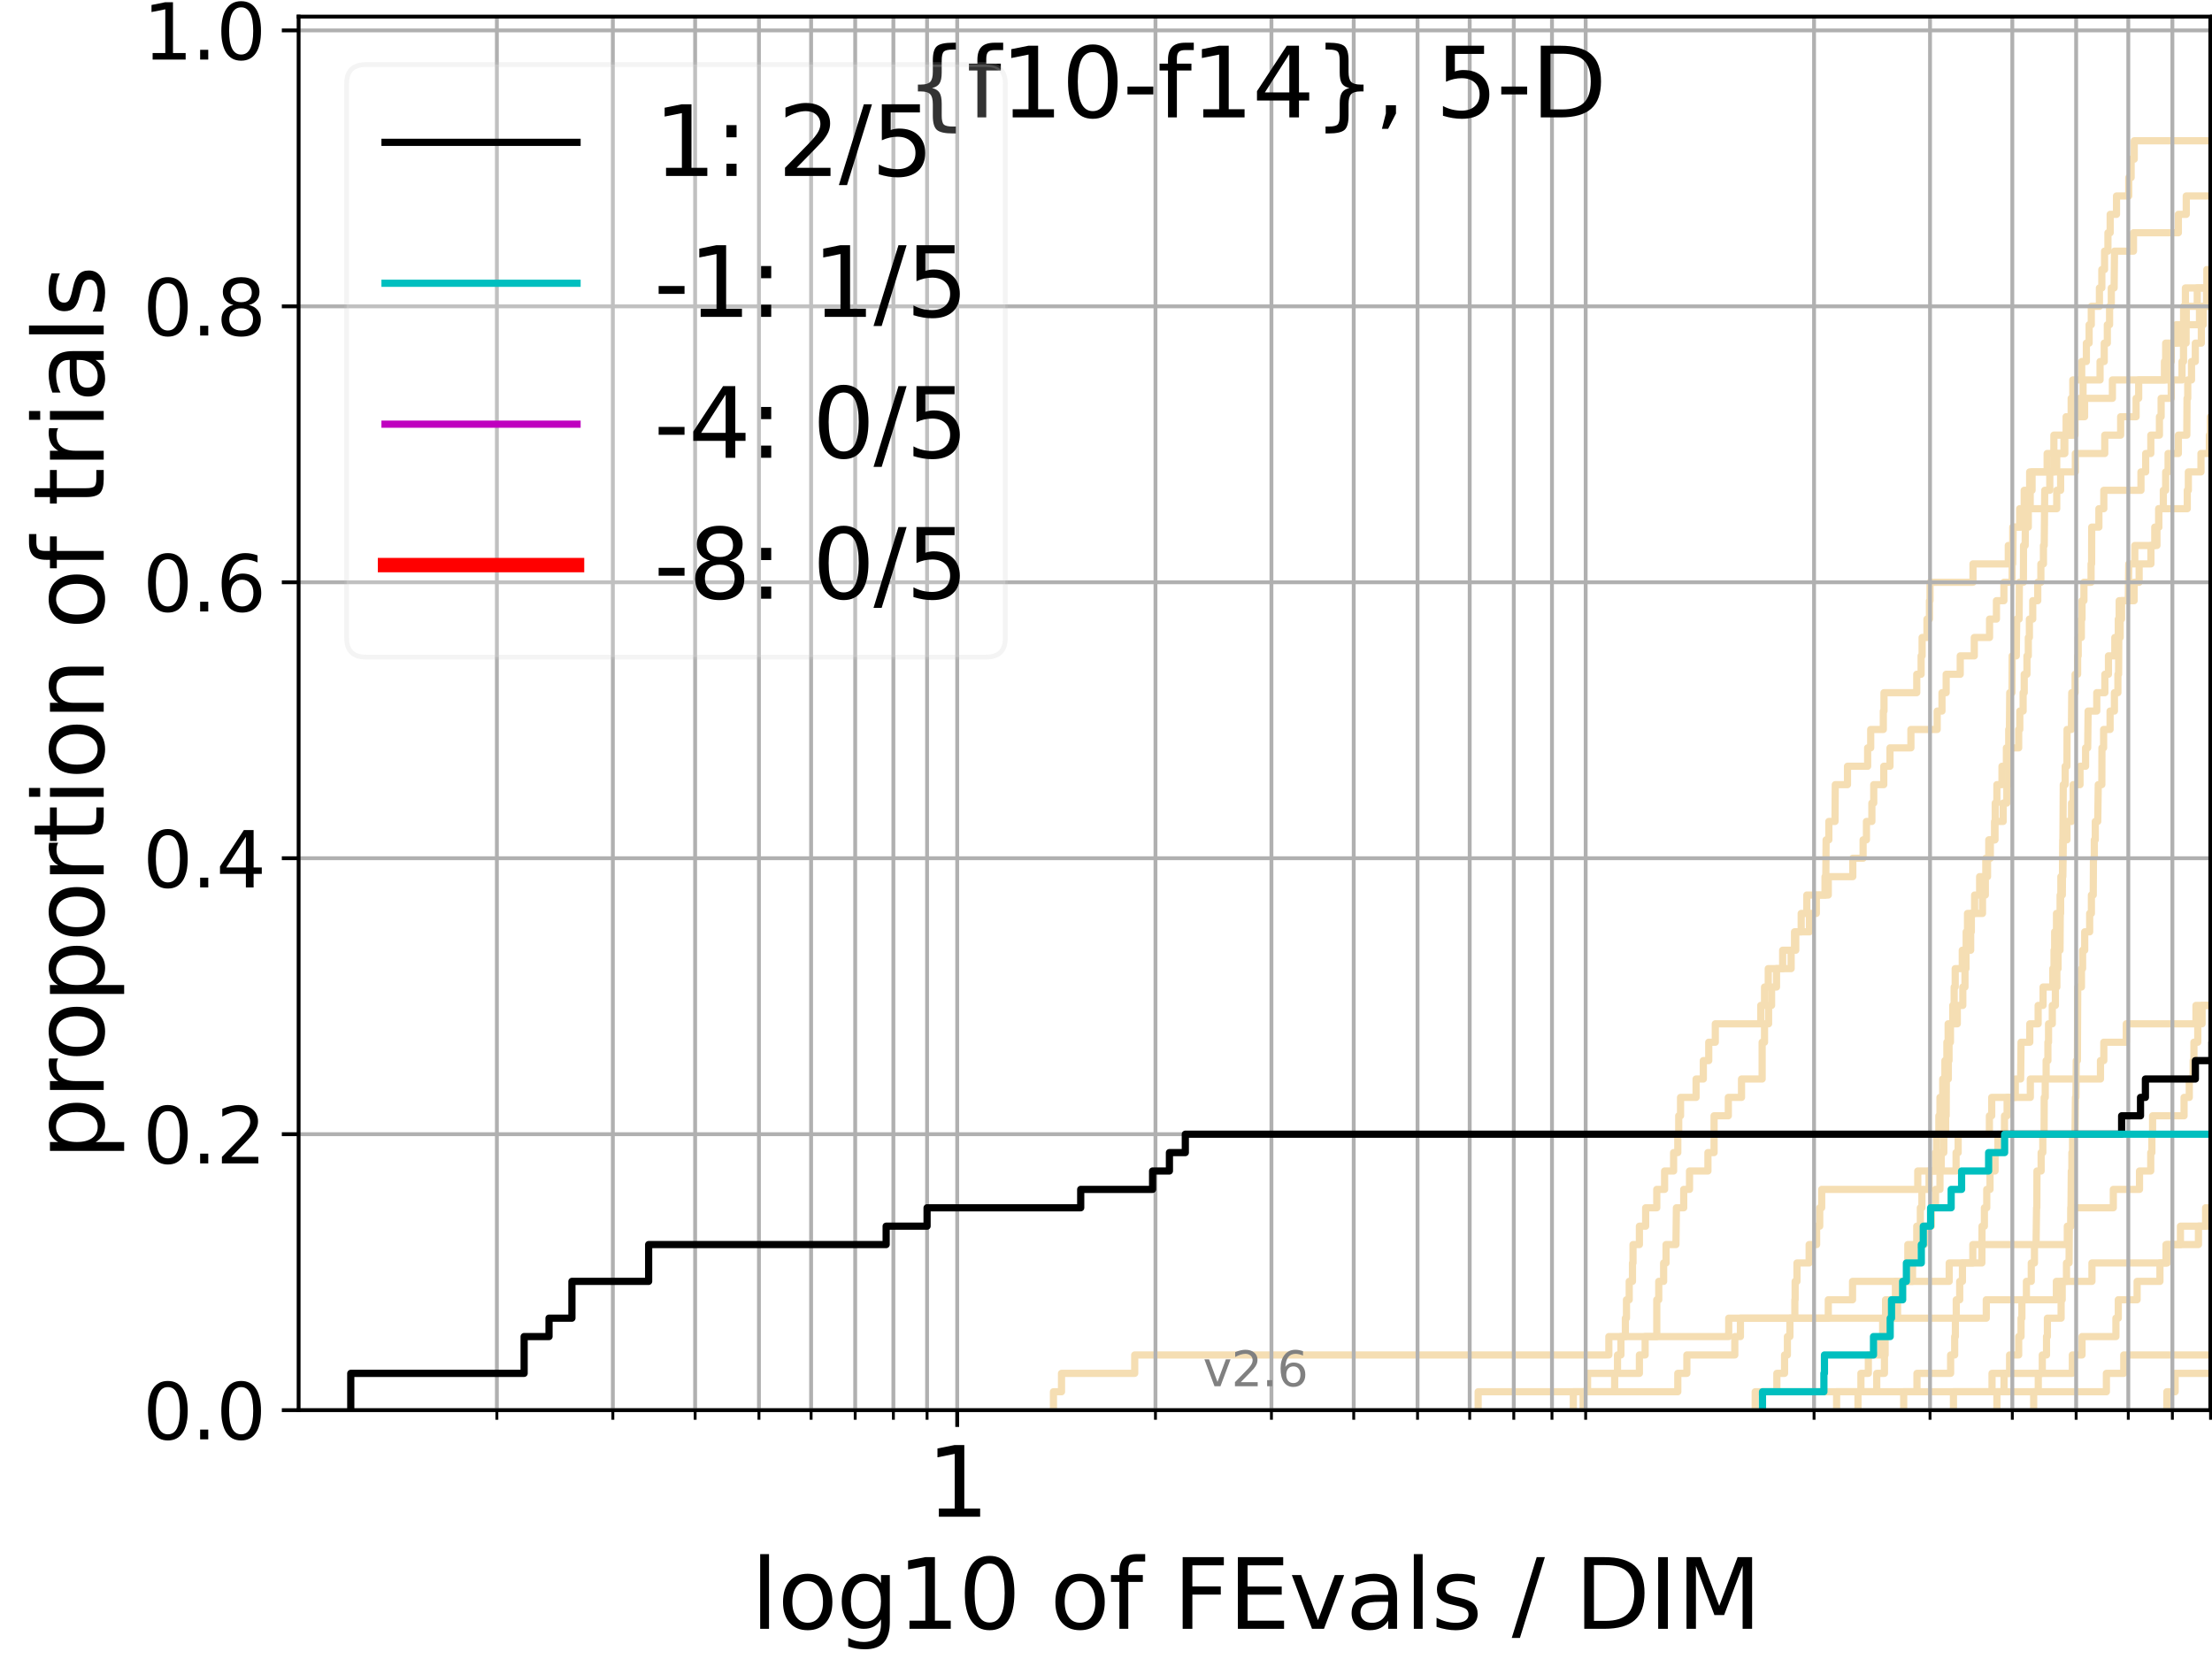 <?xml version="1.0" encoding="utf-8" standalone="no"?>
<!DOCTYPE svg PUBLIC "-//W3C//DTD SVG 1.1//EN"
  "http://www.w3.org/Graphics/SVG/1.1/DTD/svg11.dtd">
<svg height="345.6pt" version="1.1" viewBox="0 0 460.8 345.6" width="460.8pt" xmlns="http://www.w3.org/2000/svg" xmlns:xlink="http://www.w3.org/1999/xlink">
 <defs>
  <style type="text/css">*{stroke-linecap:butt;stroke-linejoin:round;}</style>
 </defs>
 <g id="figure_1">
  <g id="patch_1">
   <path d="M 0 345.6 
L 460.8 345.6 
L 460.8 0 
L 0 0 
z
" style="fill:#ffffff;"/>
  </g>
  <g id="axes_1">
   <g id="patch_2">
    <path d="M 62.208 293.76 
L 460.8 293.76 
L 460.8 3.456 
L 62.208 3.456 
z
" style="fill:#ffffff;"/>
   </g>
   <g id="line2d_1">
    <path clip-path="url(#pdeb45e8452)" d="M 365.64 293.76 
L 365.64 289.928 
L 370.15 289.928 
L 370.15 286.095 
L 371.757 286.095 
L 371.757 282.263 
L 372.348 282.263 
L 372.348 278.43 
L 372.869 278.43 
L 372.869 274.598 
L 373.898 274.598 
L 373.898 270.766 
L 373.961 270.766 
L 373.961 266.933 
L 374.342 266.933 
L 374.342 263.101 
L 376.88 263.101 
L 376.88 259.268 
L 378.436 259.268 
L 378.436 255.436 
L 379.082 255.436 
L 379.082 251.604 
L 379.49 251.604 
L 379.49 247.771 
L 399.505 247.771 
L 399.505 243.939 
L 407.487 243.939 
L 407.487 240.106 
L 407.92 240.106 
L 407.92 236.274 
L 414.428 236.274 
L 414.428 232.442 
L 414.91 232.442 
L 414.91 228.609 
L 422.955 228.609 
L 422.955 224.777 
L 437.567 224.777 
L 437.567 220.944 
L 438.264 220.944 
L 438.264 217.112 
L 442.943 217.112 
L 442.943 213.28 
L 457.462 213.28 
L 457.462 209.447 
L 461.8 209.447 
" style="fill:none;stroke:#f5deb3;stroke-linecap:square;stroke-width:1.5;"/>
   </g>
   <g id="line2d_2"/>
   <g id="line2d_3">
    <path clip-path="url(#pdeb45e8452)" d="M 219.453 293.76 
L 219.453 289.928 
L 221.132 289.928 
L 221.132 286.095 
L 236.381 286.095 
L 236.381 282.263 
L 335.154 282.263 
L 335.154 278.43 
L 360.122 278.43 
L 360.122 274.598 
L 413.779 274.598 
L 413.779 270.766 
L 428.379 270.766 
L 428.379 266.933 
L 435.79 266.933 
L 435.79 263.101 
L 451.464 263.101 
L 451.464 259.268 
L 454.225 259.268 
L 454.225 255.436 
L 461.727 255.436 
L 461.727 251.604 
L 461.8 251.604 
" style="fill:none;stroke:#f5deb3;stroke-linecap:square;stroke-width:1.5;"/>
   </g>
   <g id="line2d_4">
    <path clip-path="url(#pdeb45e8452)" d="M 382.598 293.76 
L 382.598 289.928 
L 390.959 289.928 
L 390.959 286.095 
L 392.564 286.095 
L 392.564 282.263 
L 392.704 282.263 
L 392.704 278.43 
L 392.89 278.43 
L 392.89 274.598 
L 395.296 274.598 
L 395.296 270.766 
L 396.311 270.766 
L 396.311 266.933 
L 398.417 266.933 
L 398.417 263.101 
L 398.754 263.101 
L 398.754 259.268 
L 400.898 259.268 
L 400.898 255.436 
L 402.339 255.436 
L 402.339 251.604 
L 403.202 251.604 
L 403.202 247.771 
L 404.13 247.771 
L 404.13 243.939 
L 404.398 243.939 
L 404.398 240.106 
L 404.931 240.106 
L 404.931 236.274 
L 405.308 236.274 
L 405.308 232.442 
L 405.421 232.442 
L 405.458 224.777 
L 405.869 224.777 
L 405.869 220.944 
L 406.018 220.944 
L 406.018 217.112 
L 406.315 217.112 
L 406.315 213.28 
L 407.74 213.28 
L 407.74 209.447 
L 408.885 209.447 
L 408.885 205.615 
L 409.343 205.615 
L 409.343 201.782 
L 409.554 201.782 
L 409.554 197.95 
L 410.527 197.95 
L 410.527 194.118 
L 410.664 194.118 
L 410.664 190.285 
L 412.991 190.285 
L 412.991 186.453 
L 413.583 186.453 
L 413.583 182.621 
L 414.04 182.621 
L 414.04 178.788 
L 414.622 178.788 
L 414.622 174.956 
L 415.516 174.956 
L 415.516 171.123 
L 415.642 171.123 
L 415.642 167.291 
L 415.989 167.291 
L 415.989 163.459 
L 417.049 163.459 
L 417.049 159.626 
L 417.968 159.626 
L 417.968 155.794 
L 418.453 155.794 
L 418.453 151.961 
L 418.604 151.961 
L 418.664 144.297 
L 419.143 144.297 
L 419.173 136.632 
L 420.031 136.632 
L 420.119 128.967 
L 420.616 128.967 
L 420.674 121.302 
L 421.511 121.302 
L 421.539 113.637 
L 421.882 113.637 
L 421.939 105.973 
L 422.927 105.973 
L 422.927 102.14 
L 423.317 102.14 
L 423.317 98.308 
L 426.458 98.308 
L 426.458 94.475 
L 430.14 94.475 
L 430.14 90.643 
L 432.259 90.643 
L 432.259 86.811 
L 434.259 86.811 
L 434.259 82.978 
L 440.054 82.978 
L 440.054 79.146 
L 451.81 79.146 
L 451.81 75.313 
L 452.308 75.313 
L 452.308 71.481 
L 454.208 71.481 
L 454.208 67.649 
L 454.883 67.649 
L 454.883 63.816 
L 455.259 63.816 
L 455.259 59.984 
L 459.723 59.984 
L 459.723 56.151 
L 461.8 56.151 
L 461.8 56.151 
" style="fill:none;stroke:#f5deb3;stroke-linecap:square;stroke-width:1.5;"/>
   </g>
   <g id="line2d_5"/>
   <g id="line2d_6"/>
   <g id="line2d_7">
    <path clip-path="url(#pdeb45e8452)" d="M 423.65 293.76 
L 423.65 289.928 
L 424.61 289.928 
L 424.61 286.095 
L 425.447 286.095 
L 425.447 282.263 
L 426.326 282.263 
L 426.326 278.43 
L 426.511 278.43 
L 426.511 274.598 
L 429.367 274.598 
L 429.367 270.766 
L 429.592 270.766 
L 429.592 266.933 
L 430.486 266.933 
L 430.486 263.101 
L 431.026 263.101 
L 431.075 255.436 
L 431.392 255.436 
L 431.489 243.939 
L 431.61 243.939 
L 431.61 240.106 
L 431.755 240.106 
L 431.755 236.274 
L 432.259 236.274 
L 432.355 228.609 
L 432.451 228.609 
L 432.522 220.944 
L 432.76 220.944 
L 432.831 205.615 
L 433.608 205.615 
L 433.608 201.782 
L 433.841 201.782 
L 433.841 197.95 
L 434.283 197.95 
L 434.283 194.118 
L 435.314 194.118 
L 435.314 190.285 
L 435.677 190.285 
L 435.677 186.453 
L 436.06 186.453 
L 436.105 178.788 
L 436.284 178.788 
L 436.284 174.956 
L 436.485 174.956 
L 436.485 171.123 
L 436.995 171.123 
L 437.106 163.459 
L 437.851 163.459 
L 437.873 155.794 
L 438.22 155.794 
L 438.22 151.961 
L 439.569 151.961 
L 439.569 148.129 
L 440.472 148.129 
L 440.472 144.297 
L 441.198 144.297 
L 441.198 140.464 
L 441.342 140.464 
L 441.383 132.799 
L 441.669 132.799 
L 441.669 128.967 
L 441.955 128.967 
L 441.955 125.135 
L 443.362 125.135 
L 443.461 117.47 
L 444.717 117.47 
L 444.717 113.637 
L 449.329 113.637 
L 449.329 109.805 
L 449.723 109.805 
L 449.723 105.973 
L 455.648 105.973 
L 455.648 102.14 
L 455.874 102.14 
L 455.874 98.308 
L 458.503 98.308 
L 458.503 94.475 
L 460.249 94.475 
L 460.249 90.643 
L 460.473 90.643 
L 460.473 86.811 
L 461.8 86.811 
L 461.8 86.811 
" style="fill:none;stroke:#f5deb3;stroke-linecap:square;stroke-width:1.5;"/>
   </g>
   <g id="line2d_8">
    <path clip-path="url(#pdeb45e8452)" style="fill:none;stroke:#f5deb3;stroke-linecap:square;stroke-width:1.5;"/>
   </g>
   <g id="line2d_9">
    <path clip-path="url(#pdeb45e8452)" d="M 415.989 293.76 
L 415.989 289.928 
L 417.48 289.928 
L 417.48 286.095 
L 418.634 286.095 
L 418.634 282.263 
L 420.528 282.263 
L 420.528 278.43 
L 421.022 278.43 
L 421.022 274.598 
L 421.195 274.598 
L 421.195 270.766 
L 422.138 270.766 
L 422.138 266.933 
L 423.15 266.933 
L 423.15 263.101 
L 423.816 263.101 
L 423.816 259.268 
L 424.146 259.268 
L 424.255 251.604 
L 424.31 251.604 
L 424.337 243.939 
L 425.206 243.939 
L 425.206 240.106 
L 425.555 240.106 
L 425.555 236.274 
L 425.822 236.274 
L 425.849 228.609 
L 426.061 228.609 
L 426.061 224.777 
L 426.247 224.777 
L 426.247 220.944 
L 426.616 220.944 
L 426.616 217.112 
L 426.748 217.112 
L 426.748 213.28 
L 427.53 213.28 
L 427.53 209.447 
L 428.174 209.447 
L 428.174 205.615 
L 428.481 205.615 
L 428.481 201.782 
L 428.735 201.782 
L 428.735 197.95 
L 429.14 197.95 
L 429.191 190.285 
L 429.266 190.285 
L 429.266 186.453 
L 429.617 186.453 
L 429.717 174.956 
L 429.742 174.956 
L 429.817 163.459 
L 430.215 163.459 
L 430.215 159.626 
L 430.585 159.626 
L 430.61 151.961 
L 431.513 151.961 
L 431.586 144.297 
L 432.283 144.297 
L 432.283 140.464 
L 432.807 140.464 
L 432.807 136.632 
L 432.926 136.632 
L 432.926 132.799 
L 433.585 132.799 
L 433.585 128.967 
L 433.725 128.967 
L 433.725 125.135 
L 434.12 125.135 
L 434.12 121.302 
L 435.609 121.302 
L 435.609 117.47 
L 435.722 117.47 
L 435.745 109.805 
L 437.238 109.805 
L 437.238 105.973 
L 438.264 105.973 
L 438.264 102.14 
L 446.003 102.14 
L 446.003 98.308 
L 446.983 98.308 
L 446.983 94.475 
L 448.057 94.475 
L 448.057 90.643 
L 449.848 90.643 
L 449.848 86.811 
L 450.203 86.811 
L 450.203 82.978 
L 452.308 82.978 
L 452.308 79.146 
L 454.555 79.146 
L 454.555 75.313 
L 454.867 75.313 
L 454.867 71.481 
L 455.405 71.481 
L 455.405 67.649 
L 458.194 67.649 
L 458.194 63.816 
L 459.663 63.816 
L 459.663 59.984 
L 460.637 59.984 
L 460.637 56.151 
L 461.8 56.151 
L 461.8 56.151 
" style="fill:none;stroke:#f5deb3;stroke-linecap:square;stroke-width:1.5;"/>
   </g>
   <g id="line2d_10">
    <path clip-path="url(#pdeb45e8452)" style="fill:none;stroke:#f5deb3;stroke-linecap:square;stroke-width:1.5;"/>
   </g>
   <g id="line2d_11">
    <path clip-path="url(#pdeb45e8452)" style="fill:none;stroke:#f5deb3;stroke-linecap:square;stroke-width:1.5;"/>
   </g>
   <g id="line2d_12">
    <path clip-path="url(#pdeb45e8452)" d="M 367.158 293.76 
L 367.158 289.928 
L 438.802 289.928 
L 438.802 286.095 
L 442.421 286.095 
L 442.421 282.263 
L 461.8 282.263 
" style="fill:none;stroke:#f5deb3;stroke-linecap:square;stroke-width:1.5;"/>
   </g>
   <g id="line2d_13"/>
   <g id="line2d_14">
    <path clip-path="url(#pdeb45e8452)" d="M 406.94 293.76 
L 406.94 289.928 
L 414.974 289.928 
L 414.974 286.095 
L 431.706 286.095 
L 431.706 282.263 
L 433.725 282.263 
L 433.725 278.43 
L 440.784 278.43 
L 440.784 274.598 
L 441.28 274.598 
L 441.28 270.766 
L 445.2 270.766 
L 445.2 266.933 
L 449.954 266.933 
L 449.954 263.101 
L 451.221 263.101 
L 451.221 259.268 
L 457.977 259.268 
L 457.977 255.436 
L 459.466 255.436 
L 459.466 251.604 
L 461.566 251.604 
L 461.566 247.771 
L 461.8 247.771 
" style="fill:none;stroke:#f5deb3;stroke-linecap:square;stroke-width:1.5;"/>
   </g>
   <g id="line2d_15"/>
   <g id="line2d_16"/>
   <g id="line2d_17">
    <path clip-path="url(#pdeb45e8452)" d="M 0 0 
" style="fill:none;stroke:#f5deb3;stroke-linecap:square;stroke-width:1.5;"/>
   </g>
   <g id="line2d_18">
    <path clip-path="url(#pdeb45e8452)" d="M 307.926 293.76 
L 307.926 289.928 
L 349.515 289.928 
L 349.515 286.095 
L 351.404 286.095 
L 351.404 282.263 
L 361.393 282.263 
L 361.393 278.43 
L 362.561 278.43 
L 362.561 274.598 
L 380.866 274.598 
L 380.866 270.766 
L 385.918 270.766 
L 385.918 266.933 
L 406.055 266.933 
L 406.055 263.101 
L 410.973 263.101 
L 410.973 259.268 
L 430.659 259.268 
L 430.659 255.436 
L 431.416 255.436 
L 431.416 251.604 
L 440.243 251.604 
L 440.243 247.771 
L 445.699 247.771 
L 445.699 243.939 
L 448.039 243.939 
L 448.039 240.106 
L 448.277 240.106 
L 448.277 236.274 
L 448.423 236.274 
L 448.423 232.442 
L 454.982 232.442 
L 454.982 228.609 
L 456.067 228.609 
L 456.067 224.777 
L 456.879 224.777 
L 456.879 220.944 
L 457.037 220.944 
L 457.037 217.112 
L 457.837 217.112 
L 457.837 213.28 
L 458.734 213.28 
L 458.734 209.447 
L 461.8 209.447 
" style="fill:none;stroke:#f5deb3;stroke-linecap:square;stroke-width:1.5;"/>
   </g>
   <g id="line2d_19">
    <path clip-path="url(#pdeb45e8452)" style="fill:none;stroke:#f5deb3;stroke-linecap:square;stroke-width:1.5;"/>
   </g>
   <g id="line2d_20">
    <path clip-path="url(#pdeb45e8452)" d="M 329.792 293.76 
L 329.792 289.928 
L 336.363 289.928 
L 336.363 286.095 
L 341.517 286.095 
L 341.517 282.263 
L 342.712 282.263 
L 342.712 278.43 
L 345.136 278.43 
L 345.136 270.766 
L 345.548 270.766 
L 345.548 266.933 
L 346.565 266.933 
L 346.565 263.101 
L 347.067 263.101 
L 347.067 259.268 
L 349.13 259.268 
L 349.226 251.604 
L 350.749 251.604 
L 350.749 247.771 
L 351.959 247.771 
L 351.959 243.939 
L 355.793 243.939 
L 355.793 240.106 
L 357.074 240.106 
L 357.074 232.442 
L 360.042 232.442 
L 360.042 228.609 
L 362.791 228.609 
L 362.791 224.777 
L 367.086 224.777 
L 367.086 217.112 
L 367.584 217.112 
L 367.584 213.28 
L 368.429 213.28 
L 368.429 209.447 
L 369.054 209.447 
L 369.054 205.615 
L 370.082 205.615 
L 370.082 201.782 
L 373.128 201.782 
L 373.128 197.95 
L 374.088 197.95 
L 374.088 194.118 
L 375.221 194.118 
L 375.221 190.285 
L 376.394 190.285 
L 376.394 186.453 
L 380.182 186.453 
L 380.182 182.621 
L 380.353 182.621 
L 380.411 174.956 
L 380.979 174.956 
L 380.979 171.123 
L 382.267 171.123 
L 382.322 163.459 
L 384.867 163.459 
L 384.867 159.626 
L 389.063 159.626 
L 389.063 155.794 
L 389.702 155.794 
L 389.702 151.961 
L 392.331 151.961 
L 392.331 148.129 
L 392.471 148.129 
L 392.471 144.297 
L 399.297 144.297 
L 399.297 140.464 
L 400.205 140.464 
L 400.205 136.632 
L 400.41 136.632 
L 400.41 132.799 
L 401.422 132.799 
L 401.422 128.967 
L 401.942 128.967 
L 401.942 125.135 
L 402.061 125.135 
L 402.061 121.302 
L 411.007 121.302 
L 411.007 117.47 
L 418.362 117.47 
L 418.362 113.637 
L 419.292 113.637 
L 419.292 109.805 
L 422.534 109.805 
L 422.534 105.973 
L 428.455 105.973 
L 428.455 102.14 
L 429.266 102.14 
L 429.266 98.308 
L 432.331 98.308 
L 432.331 94.475 
L 438.458 94.475 
L 438.458 90.643 
L 441.772 90.643 
L 441.772 86.811 
L 444.988 86.811 
L 444.988 82.978 
L 445.526 82.978 
L 445.526 79.146 
L 450.889 79.146 
L 450.889 75.313 
L 451.151 75.313 
L 451.151 71.481 
L 453.341 71.481 
L 453.341 67.649 
L 455.437 67.649 
L 455.437 63.816 
L 457.728 63.816 
L 457.728 59.984 
L 460.309 59.984 
L 460.309 56.151 
L 461.8 56.151 
L 461.8 56.151 
" style="fill:none;stroke:#f5deb3;stroke-linecap:square;stroke-width:1.5;"/>
   </g>
   <g id="line2d_21"/>
   <g id="line2d_22">
    <path clip-path="url(#pdeb45e8452)" d="M 327.754 293.76 
L 327.754 289.928 
L 330.72 289.928 
L 330.72 286.095 
L 336.958 286.095 
L 336.958 282.263 
L 337.665 282.263 
L 337.665 278.43 
L 338.594 278.43 
L 338.594 274.598 
L 338.824 274.598 
L 338.824 270.766 
L 339.395 270.766 
L 339.395 266.933 
L 340.074 266.933 
L 340.074 263.101 
L 340.186 263.101 
L 340.186 259.268 
L 341.517 259.268 
L 341.517 255.436 
L 342.82 255.436 
L 342.82 251.604 
L 345.136 251.604 
L 345.136 247.771 
L 346.766 247.771 
L 346.766 243.939 
L 348.645 243.939 
L 348.645 240.106 
L 349.515 240.106 
L 349.515 236.274 
L 349.706 236.274 
L 349.706 232.442 
L 350.088 232.442 
L 350.088 228.609 
L 353.324 228.609 
L 353.324 224.777 
L 354.835 224.777 
L 354.835 220.944 
L 355.965 220.944 
L 355.965 217.112 
L 357.327 217.112 
L 357.327 213.28 
L 366.8 213.28 
L 366.8 209.447 
L 367.584 209.447 
L 367.584 205.615 
L 368.359 205.615 
L 368.359 201.782 
L 371.359 201.782 
L 371.359 197.95 
L 373.834 197.95 
L 373.834 194.118 
L 376.941 194.118 
L 376.941 190.285 
L 378.377 190.285 
L 378.377 186.453 
L 380.866 186.453 
L 380.866 182.621 
L 385.97 182.621 
L 385.97 178.788 
L 388.116 178.788 
L 388.116 174.956 
L 388.815 174.956 
L 388.815 171.123 
L 389.945 171.123 
L 389.945 167.291 
L 390.334 167.291 
L 390.334 163.459 
L 392.424 163.459 
L 392.424 159.626 
L 393.718 159.626 
L 393.718 155.794 
L 398.078 155.794 
L 398.078 151.961 
L 403.552 151.961 
L 403.552 148.129 
L 404.551 148.129 
L 404.551 144.297 
L 405.421 144.297 
L 405.421 140.464 
L 408.351 140.464 
L 408.351 136.632 
L 411.28 136.632 
L 411.28 132.799 
L 414.461 132.799 
L 414.461 128.967 
L 415.895 128.967 
L 415.895 125.135 
L 417.449 125.135 
L 417.449 121.302 
L 419.173 121.302 
L 419.173 117.47 
L 419.292 117.47 
L 419.381 109.805 
L 420.732 109.805 
L 420.732 105.973 
L 421.682 105.973 
L 421.682 102.14 
L 422.815 102.14 
L 422.815 98.308 
L 427.84 98.308 
L 427.866 90.643 
L 431.489 90.643 
L 431.489 86.811 
L 433.256 86.811 
L 433.256 82.978 
L 433.935 82.978 
L 433.935 79.146 
L 437.48 79.146 
L 437.48 75.313 
L 438.35 75.313 
L 438.35 71.481 
L 438.995 71.481 
L 438.995 67.649 
L 439.463 67.649 
L 439.463 63.816 
L 439.823 63.816 
L 439.823 59.984 
L 440.41 59.984 
L 440.493 52.319 
L 444.444 52.319 
L 444.444 48.487 
L 453.793 48.487 
L 453.793 44.654 
L 455.437 44.654 
L 455.437 40.822 
L 461.8 40.822 
L 461.8 40.822 
" style="fill:none;stroke:#f5deb3;stroke-linecap:square;stroke-width:1.5;"/>
   </g>
   <g id="line2d_23">
    <path clip-path="url(#pdeb45e8452)" style="fill:none;stroke:#f5deb3;stroke-linecap:square;stroke-width:1.5;"/>
   </g>
   <g id="line2d_24">
    <path clip-path="url(#pdeb45e8452)" d="M 396.573 293.76 
L 396.573 289.928 
L 399.339 289.928 
L 399.339 286.095 
L 406.352 286.095 
L 406.352 282.263 
L 407.196 282.263 
L 407.196 278.43 
L 407.342 278.43 
L 407.342 274.598 
L 407.523 274.598 
L 407.523 270.766 
L 408.244 270.766 
L 408.244 266.933 
L 408.814 266.933 
L 408.814 263.101 
L 412.858 263.101 
L 412.892 255.436 
L 413.386 255.436 
L 413.386 251.604 
L 413.877 251.604 
L 413.877 247.771 
L 414.557 247.771 
L 414.557 243.939 
L 415.611 243.939 
L 415.611 240.106 
L 416.209 240.106 
L 416.209 236.274 
L 417.572 236.274 
L 417.572 232.442 
L 418.12 232.442 
L 418.12 228.609 
L 419.825 228.609 
L 419.825 224.777 
L 420.935 224.777 
L 421.022 217.112 
L 422.843 217.112 
L 422.843 213.28 
L 424.583 213.28 
L 424.583 209.447 
L 425.608 209.447 
L 425.608 205.615 
L 427.634 205.615 
L 427.634 201.782 
L 427.892 201.782 
L 427.892 197.95 
L 428.02 197.95 
L 428.02 194.118 
L 428.404 194.118 
L 428.404 190.285 
L 429.165 190.285 
L 429.165 186.453 
L 429.316 186.453 
L 429.316 182.621 
L 429.717 182.621 
L 429.817 174.956 
L 430.585 174.956 
L 430.585 171.123 
L 431.537 171.123 
L 431.537 167.291 
L 431.875 167.291 
L 431.875 163.459 
L 433.303 163.459 
L 433.303 159.626 
L 434.467 159.626 
L 434.467 155.794 
L 434.904 155.794 
L 434.995 148.129 
L 436.796 148.129 
L 436.796 144.297 
L 438.48 144.297 
L 438.48 140.464 
L 439.229 140.464 
L 439.229 136.632 
L 440.556 136.632 
L 440.556 132.799 
L 441.28 132.799 
L 441.28 128.967 
L 441.465 128.967 
L 441.465 125.135 
L 444.58 125.135 
L 444.58 121.302 
L 445.622 121.302 
L 445.622 117.47 
L 448.076 117.47 
L 448.076 113.637 
L 448.878 113.637 
L 448.878 109.805 
L 449.705 109.805 
L 449.705 105.973 
L 450.661 105.973 
L 450.661 102.14 
L 451.151 102.14 
L 451.151 98.308 
L 451.655 98.308 
L 451.655 94.475 
L 453.793 94.475 
L 453.793 90.643 
L 455.551 90.643 
L 455.599 82.978 
L 455.745 82.978 
L 455.745 79.146 
L 456.53 79.146 
L 456.53 75.313 
L 457.321 75.313 
L 457.321 71.481 
L 458.58 71.481 
L 458.58 67.649 
L 458.979 67.649 
L 458.979 63.816 
L 460.189 63.816 
L 460.189 59.984 
L 460.339 59.984 
L 460.339 56.151 
L 461.8 56.151 
L 461.8 56.151 
" style="fill:none;stroke:#f5deb3;stroke-linecap:square;stroke-width:1.5;"/>
   </g>
   <g id="line2d_25"/>
   <g id="line2d_26">
    <path clip-path="url(#pdeb45e8452)" d="M 0 0 
" style="fill:none;stroke:#f5deb3;stroke-linecap:square;stroke-width:1.5;"/>
   </g>
   <g id="line2d_27">
    <path clip-path="url(#pdeb45e8452)" d="M 451.395 293.76 
L 451.395 289.928 
L 453.123 289.928 
L 453.123 286.095 
L 461.8 286.095 
" style="fill:none;stroke:#f5deb3;stroke-linecap:square;stroke-width:1.5;"/>
   </g>
   <g id="line2d_28">
    <path clip-path="url(#pdeb45e8452)" d="M 387.053 293.76 
L 387.053 289.928 
L 387.663 289.928 
L 387.663 286.095 
L 389.211 286.095 
L 389.211 282.263 
L 391.767 282.263 
L 391.767 278.43 
L 392.191 278.43 
L 392.191 274.598 
L 392.797 274.598 
L 392.797 270.766 
L 394.849 270.766 
L 394.849 266.933 
L 397.222 266.933 
L 397.222 263.101 
L 397.437 263.101 
L 397.437 259.268 
L 399.297 259.268 
L 399.297 255.436 
L 400.041 255.436 
L 400.041 251.604 
L 400.369 251.604 
L 400.369 247.771 
L 401.862 247.771 
L 401.862 243.939 
L 403.202 243.939 
L 403.202 240.106 
L 403.436 240.106 
L 403.436 236.274 
L 403.9 236.274 
L 403.9 232.442 
L 404.13 232.442 
L 404.13 228.609 
L 404.703 228.609 
L 404.703 224.777 
L 405.157 224.777 
L 405.157 220.944 
L 405.571 220.944 
L 405.571 217.112 
L 405.832 217.112 
L 405.832 213.28 
L 406.794 213.28 
L 406.794 209.447 
L 407.087 209.447 
L 407.087 205.615 
L 407.305 205.615 
L 407.305 201.782 
L 408.778 201.782 
L 408.778 197.95 
L 409.589 197.95 
L 409.589 194.118 
L 409.868 194.118 
L 409.868 190.285 
L 411.348 190.285 
L 411.348 186.453 
L 412.393 186.453 
L 412.393 182.621 
L 413.681 182.621 
L 413.681 178.788 
L 414.299 178.788 
L 414.299 174.956 
L 415.579 174.956 
L 415.579 171.123 
L 417.295 171.123 
L 417.295 167.291 
L 418.059 167.291 
L 418.059 163.459 
L 418.423 163.459 
L 418.423 159.626 
L 418.694 159.626 
L 418.694 155.794 
L 420.528 155.794 
L 420.528 151.961 
L 420.761 151.961 
L 420.761 148.129 
L 421.453 148.129 
L 421.453 144.297 
L 421.682 144.297 
L 421.682 140.464 
L 422.251 140.464 
L 422.251 136.632 
L 422.534 136.632 
L 422.534 132.799 
L 422.759 132.799 
L 422.759 128.967 
L 423.456 128.967 
L 423.456 125.135 
L 424.501 125.135 
L 424.501 121.302 
L 425.152 121.302 
L 425.152 117.47 
L 425.688 117.47 
L 425.688 113.637 
L 425.849 113.637 
L 425.955 102.14 
L 427.01 102.14 
L 427.01 98.308 
L 428.455 98.308 
L 428.455 94.475 
L 429.966 94.475 
L 429.966 90.643 
L 430.412 90.643 
L 430.412 86.811 
L 431.464 86.811 
L 431.464 82.978 
L 431.803 82.978 
L 431.803 79.146 
L 433.655 79.146 
L 433.655 75.313 
L 434.629 75.313 
L 434.629 71.481 
L 435.201 71.481 
L 435.201 67.649 
L 435.654 67.649 
L 435.654 63.816 
L 437.348 63.816 
L 437.348 59.984 
L 437.851 59.984 
L 437.851 56.151 
L 438.415 56.151 
L 438.415 52.319 
L 439.123 52.319 
L 439.123 48.487 
L 439.59 48.487 
L 439.59 44.654 
L 440.909 44.654 
L 440.909 40.822 
L 443.461 40.822 
L 443.461 36.989 
L 443.954 36.989 
L 443.954 33.157 
L 444.6 33.157 
L 444.6 29.325 
L 461.8 29.325 
L 461.8 29.325 
" style="fill:none;stroke:#f5deb3;stroke-linecap:square;stroke-width:1.5;"/>
   </g>
   <g id="line2d_29">
    <path clip-path="url(#pdeb45e8452)" style="fill:none;stroke:#f5deb3;stroke-linecap:square;stroke-width:1.5;"/>
   </g>
   <g id="line2d_30"/>
   <g id="matplotlib.axis_1">
    <g id="xtick_1">
     <g id="line2d_31">
      <path clip-path="url(#pdeb45e8452)" d="M 199.405 293.76 
L 199.405 3.456 
" style="fill:none;stroke:#b0b0b0;stroke-linecap:square;stroke-width:0.8;"/>
     </g>
     <g id="line2d_32">
      <defs>
       <path d="M 0 0 
L 0 3.5 
" id="mbd62bbc9a8" style="stroke:#000000;stroke-width:0.8;"/>
      </defs>
      <g>
       <use style="stroke:#000000;stroke-width:0.8;" x="199.405" xlink:href="#mbd62bbc9a8" y="293.76"/>
      </g>
     </g>
     <g id="text_1">
      <!-- 1 -->
      <g transform="translate(193.042 315.957)scale(0.2 -0.2)">
       <defs>
        <path d="M 794 531 
L 1825 531 
L 1825 4091 
L 703 3866 
L 703 4441 
L 1819 4666 
L 2450 4666 
L 2450 531 
L 3481 531 
L 3481 0 
L 794 0 
L 794 531 
z
" id="DejaVuSans-31" transform="scale(0.016)"/>
       </defs>
       <use xlink:href="#DejaVuSans-31"/>
      </g>
     </g>
    </g>
    <g id="xtick_2">
     <g id="line2d_33">
      <path clip-path="url(#pdeb45e8452)" d="M 103.508 293.76 
L 103.508 3.456 
" style="fill:none;stroke:#b0b0b0;stroke-linecap:square;stroke-width:0.8;"/>
     </g>
     <g id="line2d_34">
      <defs>
       <path d="M 0 0 
L 0 2 
" id="mda221f76ce" style="stroke:#000000;stroke-width:0.6;"/>
      </defs>
      <g>
       <use style="stroke:#000000;stroke-width:0.6;" x="103.508" xlink:href="#mda221f76ce" y="293.76"/>
      </g>
     </g>
    </g>
    <g id="xtick_3">
     <g id="line2d_35">
      <path clip-path="url(#pdeb45e8452)" d="M 127.668 293.76 
L 127.668 3.456 
" style="fill:none;stroke:#b0b0b0;stroke-linecap:square;stroke-width:0.8;"/>
     </g>
     <g id="line2d_36">
      <g>
       <use style="stroke:#000000;stroke-width:0.6;" x="127.668" xlink:href="#mda221f76ce" y="293.76"/>
      </g>
     </g>
    </g>
    <g id="xtick_4">
     <g id="line2d_37">
      <path clip-path="url(#pdeb45e8452)" d="M 144.809 293.76 
L 144.809 3.456 
" style="fill:none;stroke:#b0b0b0;stroke-linecap:square;stroke-width:0.8;"/>
     </g>
     <g id="line2d_38">
      <g>
       <use style="stroke:#000000;stroke-width:0.6;" x="144.809" xlink:href="#mda221f76ce" y="293.76"/>
      </g>
     </g>
    </g>
    <g id="xtick_5">
     <g id="line2d_39">
      <path clip-path="url(#pdeb45e8452)" d="M 158.104 293.76 
L 158.104 3.456 
" style="fill:none;stroke:#b0b0b0;stroke-linecap:square;stroke-width:0.8;"/>
     </g>
     <g id="line2d_40">
      <g>
       <use style="stroke:#000000;stroke-width:0.6;" x="158.104" xlink:href="#mda221f76ce" y="293.76"/>
      </g>
     </g>
    </g>
    <g id="xtick_6">
     <g id="line2d_41">
      <path clip-path="url(#pdeb45e8452)" d="M 168.968 293.76 
L 168.968 3.456 
" style="fill:none;stroke:#b0b0b0;stroke-linecap:square;stroke-width:0.8;"/>
     </g>
     <g id="line2d_42">
      <g>
       <use style="stroke:#000000;stroke-width:0.6;" x="168.968" xlink:href="#mda221f76ce" y="293.76"/>
      </g>
     </g>
    </g>
    <g id="xtick_7">
     <g id="line2d_43">
      <path clip-path="url(#pdeb45e8452)" d="M 178.153 293.76 
L 178.153 3.456 
" style="fill:none;stroke:#b0b0b0;stroke-linecap:square;stroke-width:0.8;"/>
     </g>
     <g id="line2d_44">
      <g>
       <use style="stroke:#000000;stroke-width:0.6;" x="178.153" xlink:href="#mda221f76ce" y="293.76"/>
      </g>
     </g>
    </g>
    <g id="xtick_8">
     <g id="line2d_45">
      <path clip-path="url(#pdeb45e8452)" d="M 186.109 293.76 
L 186.109 3.456 
" style="fill:none;stroke:#b0b0b0;stroke-linecap:square;stroke-width:0.8;"/>
     </g>
     <g id="line2d_46">
      <g>
       <use style="stroke:#000000;stroke-width:0.6;" x="186.109" xlink:href="#mda221f76ce" y="293.76"/>
      </g>
     </g>
    </g>
    <g id="xtick_9">
     <g id="line2d_47">
      <path clip-path="url(#pdeb45e8452)" d="M 193.127 293.76 
L 193.127 3.456 
" style="fill:none;stroke:#b0b0b0;stroke-linecap:square;stroke-width:0.8;"/>
     </g>
     <g id="line2d_48">
      <g>
       <use style="stroke:#000000;stroke-width:0.6;" x="193.127" xlink:href="#mda221f76ce" y="293.76"/>
      </g>
     </g>
    </g>
    <g id="xtick_10">
     <g id="line2d_49">
      <path clip-path="url(#pdeb45e8452)" d="M 240.705 293.76 
L 240.705 3.456 
" style="fill:none;stroke:#b0b0b0;stroke-linecap:square;stroke-width:0.8;"/>
     </g>
     <g id="line2d_50">
      <g>
       <use style="stroke:#000000;stroke-width:0.6;" x="240.705" xlink:href="#mda221f76ce" y="293.76"/>
      </g>
     </g>
    </g>
    <g id="xtick_11">
     <g id="line2d_51">
      <path clip-path="url(#pdeb45e8452)" d="M 264.864 293.76 
L 264.864 3.456 
" style="fill:none;stroke:#b0b0b0;stroke-linecap:square;stroke-width:0.8;"/>
     </g>
     <g id="line2d_52">
      <g>
       <use style="stroke:#000000;stroke-width:0.6;" x="264.864" xlink:href="#mda221f76ce" y="293.76"/>
      </g>
     </g>
    </g>
    <g id="xtick_12">
     <g id="line2d_53">
      <path clip-path="url(#pdeb45e8452)" d="M 282.006 293.76 
L 282.006 3.456 
" style="fill:none;stroke:#b0b0b0;stroke-linecap:square;stroke-width:0.8;"/>
     </g>
     <g id="line2d_54">
      <g>
       <use style="stroke:#000000;stroke-width:0.6;" x="282.006" xlink:href="#mda221f76ce" y="293.76"/>
      </g>
     </g>
    </g>
    <g id="xtick_13">
     <g id="line2d_55">
      <path clip-path="url(#pdeb45e8452)" d="M 295.301 293.76 
L 295.301 3.456 
" style="fill:none;stroke:#b0b0b0;stroke-linecap:square;stroke-width:0.8;"/>
     </g>
     <g id="line2d_56">
      <g>
       <use style="stroke:#000000;stroke-width:0.6;" x="295.301" xlink:href="#mda221f76ce" y="293.76"/>
      </g>
     </g>
    </g>
    <g id="xtick_14">
     <g id="line2d_57">
      <path clip-path="url(#pdeb45e8452)" d="M 306.165 293.76 
L 306.165 3.456 
" style="fill:none;stroke:#b0b0b0;stroke-linecap:square;stroke-width:0.8;"/>
     </g>
     <g id="line2d_58">
      <g>
       <use style="stroke:#000000;stroke-width:0.6;" x="306.165" xlink:href="#mda221f76ce" y="293.76"/>
      </g>
     </g>
    </g>
    <g id="xtick_15">
     <g id="line2d_59">
      <path clip-path="url(#pdeb45e8452)" d="M 315.35 293.76 
L 315.35 3.456 
" style="fill:none;stroke:#b0b0b0;stroke-linecap:square;stroke-width:0.8;"/>
     </g>
     <g id="line2d_60">
      <g>
       <use style="stroke:#000000;stroke-width:0.6;" x="315.35" xlink:href="#mda221f76ce" y="293.76"/>
      </g>
     </g>
    </g>
    <g id="xtick_16">
     <g id="line2d_61">
      <path clip-path="url(#pdeb45e8452)" d="M 323.306 293.76 
L 323.306 3.456 
" style="fill:none;stroke:#b0b0b0;stroke-linecap:square;stroke-width:0.8;"/>
     </g>
     <g id="line2d_62">
      <g>
       <use style="stroke:#000000;stroke-width:0.6;" x="323.306" xlink:href="#mda221f76ce" y="293.76"/>
      </g>
     </g>
    </g>
    <g id="xtick_17">
     <g id="line2d_63">
      <path clip-path="url(#pdeb45e8452)" d="M 330.324 293.76 
L 330.324 3.456 
" style="fill:none;stroke:#b0b0b0;stroke-linecap:square;stroke-width:0.8;"/>
     </g>
     <g id="line2d_64">
      <g>
       <use style="stroke:#000000;stroke-width:0.6;" x="330.324" xlink:href="#mda221f76ce" y="293.76"/>
      </g>
     </g>
    </g>
    <g id="xtick_18">
     <g id="line2d_65">
      <path clip-path="url(#pdeb45e8452)" d="M 377.902 293.76 
L 377.902 3.456 
" style="fill:none;stroke:#b0b0b0;stroke-linecap:square;stroke-width:0.8;"/>
     </g>
     <g id="line2d_66">
      <g>
       <use style="stroke:#000000;stroke-width:0.6;" x="377.902" xlink:href="#mda221f76ce" y="293.76"/>
      </g>
     </g>
    </g>
    <g id="xtick_19">
     <g id="line2d_67">
      <path clip-path="url(#pdeb45e8452)" d="M 402.061 293.76 
L 402.061 3.456 
" style="fill:none;stroke:#b0b0b0;stroke-linecap:square;stroke-width:0.8;"/>
     </g>
     <g id="line2d_68">
      <g>
       <use style="stroke:#000000;stroke-width:0.6;" x="402.061" xlink:href="#mda221f76ce" y="293.76"/>
      </g>
     </g>
    </g>
    <g id="xtick_20">
     <g id="line2d_69">
      <path clip-path="url(#pdeb45e8452)" d="M 419.202 293.76 
L 419.202 3.456 
" style="fill:none;stroke:#b0b0b0;stroke-linecap:square;stroke-width:0.8;"/>
     </g>
     <g id="line2d_70">
      <g>
       <use style="stroke:#000000;stroke-width:0.6;" x="419.202" xlink:href="#mda221f76ce" y="293.76"/>
      </g>
     </g>
    </g>
    <g id="xtick_21">
     <g id="line2d_71">
      <path clip-path="url(#pdeb45e8452)" d="M 432.498 293.76 
L 432.498 3.456 
" style="fill:none;stroke:#b0b0b0;stroke-linecap:square;stroke-width:0.8;"/>
     </g>
     <g id="line2d_72">
      <g>
       <use style="stroke:#000000;stroke-width:0.6;" x="432.498" xlink:href="#mda221f76ce" y="293.76"/>
      </g>
     </g>
    </g>
    <g id="xtick_22">
     <g id="line2d_73">
      <path clip-path="url(#pdeb45e8452)" d="M 443.362 293.76 
L 443.362 3.456 
" style="fill:none;stroke:#b0b0b0;stroke-linecap:square;stroke-width:0.8;"/>
     </g>
     <g id="line2d_74">
      <g>
       <use style="stroke:#000000;stroke-width:0.6;" x="443.362" xlink:href="#mda221f76ce" y="293.76"/>
      </g>
     </g>
    </g>
    <g id="xtick_23">
     <g id="line2d_75">
      <path clip-path="url(#pdeb45e8452)" d="M 452.547 293.76 
L 452.547 3.456 
" style="fill:none;stroke:#b0b0b0;stroke-linecap:square;stroke-width:0.8;"/>
     </g>
     <g id="line2d_76">
      <g>
       <use style="stroke:#000000;stroke-width:0.6;" x="452.547" xlink:href="#mda221f76ce" y="293.76"/>
      </g>
     </g>
    </g>
    <g id="xtick_24">
     <g id="line2d_77">
      <path clip-path="url(#pdeb45e8452)" d="M 460.503 293.76 
L 460.503 3.456 
" style="fill:none;stroke:#b0b0b0;stroke-linecap:square;stroke-width:0.8;"/>
     </g>
     <g id="line2d_78">
      <g>
       <use style="stroke:#000000;stroke-width:0.6;" x="460.503" xlink:href="#mda221f76ce" y="293.76"/>
      </g>
     </g>
    </g>
    <g id="text_2">
     <!-- log10 of FEvals / DIM -->
     <g transform="translate(156.431 339.313)scale(0.2 -0.2)">
      <defs>
       <path d="M 603 4863 
L 1178 4863 
L 1178 0 
L 603 0 
L 603 4863 
z
" id="DejaVuSans-6c" transform="scale(0.016)"/>
       <path d="M 1959 3097 
Q 1497 3097 1228 2736 
Q 959 2375 959 1747 
Q 959 1119 1226 758 
Q 1494 397 1959 397 
Q 2419 397 2687 759 
Q 2956 1122 2956 1747 
Q 2956 2369 2687 2733 
Q 2419 3097 1959 3097 
z
M 1959 3584 
Q 2709 3584 3137 3096 
Q 3566 2609 3566 1747 
Q 3566 888 3137 398 
Q 2709 -91 1959 -91 
Q 1206 -91 779 398 
Q 353 888 353 1747 
Q 353 2609 779 3096 
Q 1206 3584 1959 3584 
z
" id="DejaVuSans-6f" transform="scale(0.016)"/>
       <path d="M 2906 1791 
Q 2906 2416 2648 2759 
Q 2391 3103 1925 3103 
Q 1463 3103 1205 2759 
Q 947 2416 947 1791 
Q 947 1169 1205 825 
Q 1463 481 1925 481 
Q 2391 481 2648 825 
Q 2906 1169 2906 1791 
z
M 3481 434 
Q 3481 -459 3084 -895 
Q 2688 -1331 1869 -1331 
Q 1566 -1331 1297 -1286 
Q 1028 -1241 775 -1147 
L 775 -588 
Q 1028 -725 1275 -790 
Q 1522 -856 1778 -856 
Q 2344 -856 2625 -561 
Q 2906 -266 2906 331 
L 2906 616 
Q 2728 306 2450 153 
Q 2172 0 1784 0 
Q 1141 0 747 490 
Q 353 981 353 1791 
Q 353 2603 747 3093 
Q 1141 3584 1784 3584 
Q 2172 3584 2450 3431 
Q 2728 3278 2906 2969 
L 2906 3500 
L 3481 3500 
L 3481 434 
z
" id="DejaVuSans-67" transform="scale(0.016)"/>
       <path d="M 2034 4250 
Q 1547 4250 1301 3770 
Q 1056 3291 1056 2328 
Q 1056 1369 1301 889 
Q 1547 409 2034 409 
Q 2525 409 2770 889 
Q 3016 1369 3016 2328 
Q 3016 3291 2770 3770 
Q 2525 4250 2034 4250 
z
M 2034 4750 
Q 2819 4750 3233 4129 
Q 3647 3509 3647 2328 
Q 3647 1150 3233 529 
Q 2819 -91 2034 -91 
Q 1250 -91 836 529 
Q 422 1150 422 2328 
Q 422 3509 836 4129 
Q 1250 4750 2034 4750 
z
" id="DejaVuSans-30" transform="scale(0.016)"/>
       <path id="DejaVuSans-20" transform="scale(0.016)"/>
       <path d="M 2375 4863 
L 2375 4384 
L 1825 4384 
Q 1516 4384 1395 4259 
Q 1275 4134 1275 3809 
L 1275 3500 
L 2222 3500 
L 2222 3053 
L 1275 3053 
L 1275 0 
L 697 0 
L 697 3053 
L 147 3053 
L 147 3500 
L 697 3500 
L 697 3744 
Q 697 4328 969 4595 
Q 1241 4863 1831 4863 
L 2375 4863 
z
" id="DejaVuSans-66" transform="scale(0.016)"/>
       <path d="M 628 4666 
L 3309 4666 
L 3309 4134 
L 1259 4134 
L 1259 2759 
L 3109 2759 
L 3109 2228 
L 1259 2228 
L 1259 0 
L 628 0 
L 628 4666 
z
" id="DejaVuSans-46" transform="scale(0.016)"/>
       <path d="M 628 4666 
L 3578 4666 
L 3578 4134 
L 1259 4134 
L 1259 2753 
L 3481 2753 
L 3481 2222 
L 1259 2222 
L 1259 531 
L 3634 531 
L 3634 0 
L 628 0 
L 628 4666 
z
" id="DejaVuSans-45" transform="scale(0.016)"/>
       <path d="M 191 3500 
L 800 3500 
L 1894 563 
L 2988 3500 
L 3597 3500 
L 2284 0 
L 1503 0 
L 191 3500 
z
" id="DejaVuSans-76" transform="scale(0.016)"/>
       <path d="M 2194 1759 
Q 1497 1759 1228 1600 
Q 959 1441 959 1056 
Q 959 750 1161 570 
Q 1363 391 1709 391 
Q 2188 391 2477 730 
Q 2766 1069 2766 1631 
L 2766 1759 
L 2194 1759 
z
M 3341 1997 
L 3341 0 
L 2766 0 
L 2766 531 
Q 2569 213 2275 61 
Q 1981 -91 1556 -91 
Q 1019 -91 701 211 
Q 384 513 384 1019 
Q 384 1609 779 1909 
Q 1175 2209 1959 2209 
L 2766 2209 
L 2766 2266 
Q 2766 2663 2505 2880 
Q 2244 3097 1772 3097 
Q 1472 3097 1187 3025 
Q 903 2953 641 2809 
L 641 3341 
Q 956 3463 1253 3523 
Q 1550 3584 1831 3584 
Q 2591 3584 2966 3190 
Q 3341 2797 3341 1997 
z
" id="DejaVuSans-61" transform="scale(0.016)"/>
       <path d="M 2834 3397 
L 2834 2853 
Q 2591 2978 2328 3040 
Q 2066 3103 1784 3103 
Q 1356 3103 1142 2972 
Q 928 2841 928 2578 
Q 928 2378 1081 2264 
Q 1234 2150 1697 2047 
L 1894 2003 
Q 2506 1872 2764 1633 
Q 3022 1394 3022 966 
Q 3022 478 2636 193 
Q 2250 -91 1575 -91 
Q 1294 -91 989 -36 
Q 684 19 347 128 
L 347 722 
Q 666 556 975 473 
Q 1284 391 1588 391 
Q 1994 391 2212 530 
Q 2431 669 2431 922 
Q 2431 1156 2273 1281 
Q 2116 1406 1581 1522 
L 1381 1569 
Q 847 1681 609 1914 
Q 372 2147 372 2553 
Q 372 3047 722 3315 
Q 1072 3584 1716 3584 
Q 2034 3584 2315 3537 
Q 2597 3491 2834 3397 
z
" id="DejaVuSans-73" transform="scale(0.016)"/>
       <path d="M 1625 4666 
L 2156 4666 
L 531 -594 
L 0 -594 
L 1625 4666 
z
" id="DejaVuSans-2f" transform="scale(0.016)"/>
       <path d="M 1259 4147 
L 1259 519 
L 2022 519 
Q 2988 519 3436 956 
Q 3884 1394 3884 2338 
Q 3884 3275 3436 3711 
Q 2988 4147 2022 4147 
L 1259 4147 
z
M 628 4666 
L 1925 4666 
Q 3281 4666 3915 4102 
Q 4550 3538 4550 2338 
Q 4550 1131 3912 565 
Q 3275 0 1925 0 
L 628 0 
L 628 4666 
z
" id="DejaVuSans-44" transform="scale(0.016)"/>
       <path d="M 628 4666 
L 1259 4666 
L 1259 0 
L 628 0 
L 628 4666 
z
" id="DejaVuSans-49" transform="scale(0.016)"/>
       <path d="M 628 4666 
L 1569 4666 
L 2759 1491 
L 3956 4666 
L 4897 4666 
L 4897 0 
L 4281 0 
L 4281 4097 
L 3078 897 
L 2444 897 
L 1241 4097 
L 1241 0 
L 628 0 
L 628 4666 
z
" id="DejaVuSans-4d" transform="scale(0.016)"/>
      </defs>
      <use xlink:href="#DejaVuSans-6c"/>
      <use x="27.783" xlink:href="#DejaVuSans-6f"/>
      <use x="88.965" xlink:href="#DejaVuSans-67"/>
      <use x="152.441" xlink:href="#DejaVuSans-31"/>
      <use x="216.064" xlink:href="#DejaVuSans-30"/>
      <use x="279.688" xlink:href="#DejaVuSans-20"/>
      <use x="311.475" xlink:href="#DejaVuSans-6f"/>
      <use x="372.656" xlink:href="#DejaVuSans-66"/>
      <use x="407.861" xlink:href="#DejaVuSans-20"/>
      <use x="439.648" xlink:href="#DejaVuSans-46"/>
      <use x="497.168" xlink:href="#DejaVuSans-45"/>
      <use x="560.352" xlink:href="#DejaVuSans-76"/>
      <use x="619.531" xlink:href="#DejaVuSans-61"/>
      <use x="680.811" xlink:href="#DejaVuSans-6c"/>
      <use x="708.594" xlink:href="#DejaVuSans-73"/>
      <use x="760.693" xlink:href="#DejaVuSans-20"/>
      <use x="792.48" xlink:href="#DejaVuSans-2f"/>
      <use x="826.172" xlink:href="#DejaVuSans-20"/>
      <use x="857.959" xlink:href="#DejaVuSans-44"/>
      <use x="934.961" xlink:href="#DejaVuSans-49"/>
      <use x="964.453" xlink:href="#DejaVuSans-4d"/>
     </g>
    </g>
   </g>
   <g id="matplotlib.axis_2">
    <g id="ytick_1">
     <g id="line2d_79">
      <path clip-path="url(#pdeb45e8452)" d="M 62.208 293.76 
L 460.8 293.76 
" style="fill:none;stroke:#b0b0b0;stroke-linecap:square;stroke-width:0.8;"/>
     </g>
     <g id="line2d_80">
      <defs>
       <path d="M 0 0 
L -3.5 0 
" id="mf5673ce46e" style="stroke:#000000;stroke-width:0.8;"/>
      </defs>
      <g>
       <use style="stroke:#000000;stroke-width:0.8;" x="62.208" xlink:href="#mf5673ce46e" y="293.76"/>
      </g>
     </g>
     <g id="text_3">
      <!-- 0.0 -->
      <g transform="translate(29.763 299.839)scale(0.16 -0.16)">
       <defs>
        <path d="M 684 794 
L 1344 794 
L 1344 0 
L 684 0 
L 684 794 
z
" id="DejaVuSans-2e" transform="scale(0.016)"/>
       </defs>
       <use xlink:href="#DejaVuSans-30"/>
       <use x="63.623" xlink:href="#DejaVuSans-2e"/>
       <use x="95.41" xlink:href="#DejaVuSans-30"/>
      </g>
     </g>
    </g>
    <g id="ytick_2">
     <g id="line2d_81">
      <path clip-path="url(#pdeb45e8452)" d="M 62.208 236.274 
L 460.8 236.274 
" style="fill:none;stroke:#b0b0b0;stroke-linecap:square;stroke-width:0.8;"/>
     </g>
     <g id="line2d_82">
      <g>
       <use style="stroke:#000000;stroke-width:0.8;" x="62.208" xlink:href="#mf5673ce46e" y="236.274"/>
      </g>
     </g>
     <g id="text_4">
      <!-- 0.2 -->
      <g transform="translate(29.763 242.353)scale(0.16 -0.16)">
       <defs>
        <path d="M 1228 531 
L 3431 531 
L 3431 0 
L 469 0 
L 469 531 
Q 828 903 1448 1529 
Q 2069 2156 2228 2338 
Q 2531 2678 2651 2914 
Q 2772 3150 2772 3378 
Q 2772 3750 2511 3984 
Q 2250 4219 1831 4219 
Q 1534 4219 1204 4116 
Q 875 4013 500 3803 
L 500 4441 
Q 881 4594 1212 4672 
Q 1544 4750 1819 4750 
Q 2544 4750 2975 4387 
Q 3406 4025 3406 3419 
Q 3406 3131 3298 2873 
Q 3191 2616 2906 2266 
Q 2828 2175 2409 1742 
Q 1991 1309 1228 531 
z
" id="DejaVuSans-32" transform="scale(0.016)"/>
       </defs>
       <use xlink:href="#DejaVuSans-30"/>
       <use x="63.623" xlink:href="#DejaVuSans-2e"/>
       <use x="95.41" xlink:href="#DejaVuSans-32"/>
      </g>
     </g>
    </g>
    <g id="ytick_3">
     <g id="line2d_83">
      <path clip-path="url(#pdeb45e8452)" d="M 62.208 178.788 
L 460.8 178.788 
" style="fill:none;stroke:#b0b0b0;stroke-linecap:square;stroke-width:0.8;"/>
     </g>
     <g id="line2d_84">
      <g>
       <use style="stroke:#000000;stroke-width:0.8;" x="62.208" xlink:href="#mf5673ce46e" y="178.788"/>
      </g>
     </g>
     <g id="text_5">
      <!-- 0.4 -->
      <g transform="translate(29.763 184.867)scale(0.16 -0.16)">
       <defs>
        <path d="M 2419 4116 
L 825 1625 
L 2419 1625 
L 2419 4116 
z
M 2253 4666 
L 3047 4666 
L 3047 1625 
L 3713 1625 
L 3713 1100 
L 3047 1100 
L 3047 0 
L 2419 0 
L 2419 1100 
L 313 1100 
L 313 1709 
L 2253 4666 
z
" id="DejaVuSans-34" transform="scale(0.016)"/>
       </defs>
       <use xlink:href="#DejaVuSans-30"/>
       <use x="63.623" xlink:href="#DejaVuSans-2e"/>
       <use x="95.41" xlink:href="#DejaVuSans-34"/>
      </g>
     </g>
    </g>
    <g id="ytick_4">
     <g id="line2d_85">
      <path clip-path="url(#pdeb45e8452)" d="M 62.208 121.302 
L 460.8 121.302 
" style="fill:none;stroke:#b0b0b0;stroke-linecap:square;stroke-width:0.8;"/>
     </g>
     <g id="line2d_86">
      <g>
       <use style="stroke:#000000;stroke-width:0.8;" x="62.208" xlink:href="#mf5673ce46e" y="121.302"/>
      </g>
     </g>
     <g id="text_6">
      <!-- 0.6 -->
      <g transform="translate(29.763 127.381)scale(0.16 -0.16)">
       <defs>
        <path d="M 2113 2584 
Q 1688 2584 1439 2293 
Q 1191 2003 1191 1497 
Q 1191 994 1439 701 
Q 1688 409 2113 409 
Q 2538 409 2786 701 
Q 3034 994 3034 1497 
Q 3034 2003 2786 2293 
Q 2538 2584 2113 2584 
z
M 3366 4563 
L 3366 3988 
Q 3128 4100 2886 4159 
Q 2644 4219 2406 4219 
Q 1781 4219 1451 3797 
Q 1122 3375 1075 2522 
Q 1259 2794 1537 2939 
Q 1816 3084 2150 3084 
Q 2853 3084 3261 2657 
Q 3669 2231 3669 1497 
Q 3669 778 3244 343 
Q 2819 -91 2113 -91 
Q 1303 -91 875 529 
Q 447 1150 447 2328 
Q 447 3434 972 4092 
Q 1497 4750 2381 4750 
Q 2619 4750 2861 4703 
Q 3103 4656 3366 4563 
z
" id="DejaVuSans-36" transform="scale(0.016)"/>
       </defs>
       <use xlink:href="#DejaVuSans-30"/>
       <use x="63.623" xlink:href="#DejaVuSans-2e"/>
       <use x="95.41" xlink:href="#DejaVuSans-36"/>
      </g>
     </g>
    </g>
    <g id="ytick_5">
     <g id="line2d_87">
      <path clip-path="url(#pdeb45e8452)" d="M 62.208 63.816 
L 460.8 63.816 
" style="fill:none;stroke:#b0b0b0;stroke-linecap:square;stroke-width:0.8;"/>
     </g>
     <g id="line2d_88">
      <g>
       <use style="stroke:#000000;stroke-width:0.8;" x="62.208" xlink:href="#mf5673ce46e" y="63.816"/>
      </g>
     </g>
     <g id="text_7">
      <!-- 0.8 -->
      <g transform="translate(29.763 69.895)scale(0.16 -0.16)">
       <defs>
        <path d="M 2034 2216 
Q 1584 2216 1326 1975 
Q 1069 1734 1069 1313 
Q 1069 891 1326 650 
Q 1584 409 2034 409 
Q 2484 409 2743 651 
Q 3003 894 3003 1313 
Q 3003 1734 2745 1975 
Q 2488 2216 2034 2216 
z
M 1403 2484 
Q 997 2584 770 2862 
Q 544 3141 544 3541 
Q 544 4100 942 4425 
Q 1341 4750 2034 4750 
Q 2731 4750 3128 4425 
Q 3525 4100 3525 3541 
Q 3525 3141 3298 2862 
Q 3072 2584 2669 2484 
Q 3125 2378 3379 2068 
Q 3634 1759 3634 1313 
Q 3634 634 3220 271 
Q 2806 -91 2034 -91 
Q 1263 -91 848 271 
Q 434 634 434 1313 
Q 434 1759 690 2068 
Q 947 2378 1403 2484 
z
M 1172 3481 
Q 1172 3119 1398 2916 
Q 1625 2713 2034 2713 
Q 2441 2713 2670 2916 
Q 2900 3119 2900 3481 
Q 2900 3844 2670 4047 
Q 2441 4250 2034 4250 
Q 1625 4250 1398 4047 
Q 1172 3844 1172 3481 
z
" id="DejaVuSans-38" transform="scale(0.016)"/>
       </defs>
       <use xlink:href="#DejaVuSans-30"/>
       <use x="63.623" xlink:href="#DejaVuSans-2e"/>
       <use x="95.41" xlink:href="#DejaVuSans-38"/>
      </g>
     </g>
    </g>
    <g id="ytick_6">
     <g id="line2d_89">
      <path clip-path="url(#pdeb45e8452)" d="M 62.208 6.33 
L 460.8 6.33 
" style="fill:none;stroke:#b0b0b0;stroke-linecap:square;stroke-width:0.8;"/>
     </g>
     <g id="line2d_90">
      <g>
       <use style="stroke:#000000;stroke-width:0.8;" x="62.208" xlink:href="#mf5673ce46e" y="6.33"/>
      </g>
     </g>
     <g id="text_8">
      <!-- 1.0 -->
      <g transform="translate(29.763 12.409)scale(0.16 -0.16)">
       <use xlink:href="#DejaVuSans-31"/>
       <use x="63.623" xlink:href="#DejaVuSans-2e"/>
       <use x="95.41" xlink:href="#DejaVuSans-30"/>
      </g>
     </g>
    </g>
    <g id="text_9">
     <!-- proportion of trials -->
     <g transform="translate(21.604 241.614)rotate(-90)scale(0.2 -0.2)">
      <defs>
       <path d="M 1159 525 
L 1159 -1331 
L 581 -1331 
L 581 3500 
L 1159 3500 
L 1159 2969 
Q 1341 3281 1617 3432 
Q 1894 3584 2278 3584 
Q 2916 3584 3314 3078 
Q 3713 2572 3713 1747 
Q 3713 922 3314 415 
Q 2916 -91 2278 -91 
Q 1894 -91 1617 61 
Q 1341 213 1159 525 
z
M 3116 1747 
Q 3116 2381 2855 2742 
Q 2594 3103 2138 3103 
Q 1681 3103 1420 2742 
Q 1159 2381 1159 1747 
Q 1159 1113 1420 752 
Q 1681 391 2138 391 
Q 2594 391 2855 752 
Q 3116 1113 3116 1747 
z
" id="DejaVuSans-70" transform="scale(0.016)"/>
       <path d="M 2631 2963 
Q 2534 3019 2420 3045 
Q 2306 3072 2169 3072 
Q 1681 3072 1420 2755 
Q 1159 2438 1159 1844 
L 1159 0 
L 581 0 
L 581 3500 
L 1159 3500 
L 1159 2956 
Q 1341 3275 1631 3429 
Q 1922 3584 2338 3584 
Q 2397 3584 2469 3576 
Q 2541 3569 2628 3553 
L 2631 2963 
z
" id="DejaVuSans-72" transform="scale(0.016)"/>
       <path d="M 1172 4494 
L 1172 3500 
L 2356 3500 
L 2356 3053 
L 1172 3053 
L 1172 1153 
Q 1172 725 1289 603 
Q 1406 481 1766 481 
L 2356 481 
L 2356 0 
L 1766 0 
Q 1100 0 847 248 
Q 594 497 594 1153 
L 594 3053 
L 172 3053 
L 172 3500 
L 594 3500 
L 594 4494 
L 1172 4494 
z
" id="DejaVuSans-74" transform="scale(0.016)"/>
       <path d="M 603 3500 
L 1178 3500 
L 1178 0 
L 603 0 
L 603 3500 
z
M 603 4863 
L 1178 4863 
L 1178 4134 
L 603 4134 
L 603 4863 
z
" id="DejaVuSans-69" transform="scale(0.016)"/>
       <path d="M 3513 2113 
L 3513 0 
L 2938 0 
L 2938 2094 
Q 2938 2591 2744 2837 
Q 2550 3084 2163 3084 
Q 1697 3084 1428 2787 
Q 1159 2491 1159 1978 
L 1159 0 
L 581 0 
L 581 3500 
L 1159 3500 
L 1159 2956 
Q 1366 3272 1645 3428 
Q 1925 3584 2291 3584 
Q 2894 3584 3203 3211 
Q 3513 2838 3513 2113 
z
" id="DejaVuSans-6e" transform="scale(0.016)"/>
      </defs>
      <use xlink:href="#DejaVuSans-70"/>
      <use x="63.477" xlink:href="#DejaVuSans-72"/>
      <use x="102.34" xlink:href="#DejaVuSans-6f"/>
      <use x="163.521" xlink:href="#DejaVuSans-70"/>
      <use x="226.998" xlink:href="#DejaVuSans-6f"/>
      <use x="288.18" xlink:href="#DejaVuSans-72"/>
      <use x="329.293" xlink:href="#DejaVuSans-74"/>
      <use x="368.502" xlink:href="#DejaVuSans-69"/>
      <use x="396.285" xlink:href="#DejaVuSans-6f"/>
      <use x="457.467" xlink:href="#DejaVuSans-6e"/>
      <use x="520.846" xlink:href="#DejaVuSans-20"/>
      <use x="552.633" xlink:href="#DejaVuSans-6f"/>
      <use x="613.814" xlink:href="#DejaVuSans-66"/>
      <use x="649.02" xlink:href="#DejaVuSans-20"/>
      <use x="680.807" xlink:href="#DejaVuSans-74"/>
      <use x="720.016" xlink:href="#DejaVuSans-72"/>
      <use x="761.129" xlink:href="#DejaVuSans-69"/>
      <use x="788.912" xlink:href="#DejaVuSans-61"/>
      <use x="850.191" xlink:href="#DejaVuSans-6c"/>
      <use x="877.975" xlink:href="#DejaVuSans-73"/>
     </g>
    </g>
   </g>
   <g id="line2d_91">
    <path clip-path="url(#pdeb45e8452)" d="M 73.071 293.76 
L 73.071 289.928 
L 73.071 289.928 
L 73.071 286.095 
L 109.187 286.095 
L 109.187 282.263 
L 109.187 282.263 
L 109.187 278.43 
L 114.372 278.43 
L 114.372 274.598 
L 119.141 274.598 
L 119.141 270.766 
L 119.141 270.766 
L 119.141 266.933 
L 135.125 266.933 
L 135.125 263.101 
L 135.125 263.101 
L 135.125 259.268 
L 184.601 259.268 
L 184.601 255.436 
L 193.127 255.436 
L 193.127 251.604 
L 225.132 251.604 
L 225.132 247.771 
L 240.106 247.771 
L 240.106 243.939 
L 243.612 243.939 
L 243.612 240.106 
L 246.923 240.106 
L 246.923 236.274 
L 441.975 236.274 
L 441.975 232.442 
L 445.908 232.442 
L 445.908 228.609 
L 446.927 228.609 
L 446.927 224.777 
L 457.337 224.777 
L 457.337 220.944 
L 460.785 220.944 
L 460.785 217.112 
L 460.785 217.112 
L 460.785 217.112 
L 460.8 217.112 
" style="fill:none;stroke:#000000;stroke-linecap:square;stroke-width:1.5;"/>
   </g>
   <g id="line2d_92">
    <path clip-path="url(#pdeb45e8452)" style="fill:none;stroke:#000000;stroke-linecap:square;stroke-width:1.5;"/>
   </g>
   <g id="line2d_93">
    <path clip-path="url(#pdeb45e8452)" d="M 367.158 293.76 
L 367.158 289.928 
L 379.952 289.928 
L 379.952 286.095 
L 380.067 286.095 
L 380.067 282.263 
L 390.285 282.263 
L 390.285 278.43 
L 393.763 278.43 
L 393.763 274.598 
L 394.037 274.598 
L 394.037 270.766 
L 396.354 270.766 
L 396.354 266.933 
L 397.136 266.933 
L 397.136 263.101 
L 400.246 263.101 
L 400.246 259.268 
L 400.654 259.268 
L 400.654 255.436 
L 402.18 255.436 
L 402.18 251.604 
L 406.463 251.604 
L 406.463 247.771 
L 408.636 247.771 
L 408.636 243.939 
L 414.267 243.939 
L 414.267 240.106 
L 417.602 240.106 
L 417.602 236.274 
L 417.602 236.274 
L 417.602 236.274 
L 460.8 236.274 
" style="fill:none;stroke:#00bfbf;stroke-linecap:square;stroke-width:1.5;"/>
   </g>
   <g id="line2d_94">
    <path clip-path="url(#pdeb45e8452)" style="fill:none;stroke:#00bfbf;stroke-linecap:square;stroke-width:1.5;"/>
   </g>
   <g id="line2d_95"/>
   <g id="line2d_96"/>
   <g id="line2d_97">
    <path clip-path="url(#pdeb45e8452)" d="M 460.8 293.76 
L 460.8 3.456 
" style="fill:none;stroke:#000000;stroke-linecap:square;stroke-width:1.5;"/>
   </g>
   <g id="patch_3">
    <path d="M 62.208 293.76 
L 62.208 3.456 
" style="fill:none;stroke:#000000;stroke-linecap:square;stroke-linejoin:miter;stroke-width:0.8;"/>
   </g>
   <g id="patch_4">
    <path d="M 460.8 293.76 
L 460.8 3.456 
" style="fill:none;stroke:#000000;stroke-linecap:square;stroke-linejoin:miter;stroke-width:0.8;"/>
   </g>
   <g id="patch_5">
    <path d="M 62.208 293.76 
L 460.8 293.76 
" style="fill:none;stroke:#000000;stroke-linecap:square;stroke-linejoin:miter;stroke-width:0.8;"/>
   </g>
   <g id="patch_6">
    <path d="M 62.208 3.456 
L 460.8 3.456 
" style="fill:none;stroke:#000000;stroke-linecap:square;stroke-linejoin:miter;stroke-width:0.8;"/>
   </g>
   <g id="text_10">
    <!-- {f10-f14}, 5-D -->
    <g transform="translate(188.654 24.459)scale(0.2 -0.2)">
     <defs>
      <path d="M 3272 -594 
L 3272 -1044 
L 3078 -1044 
Q 2300 -1044 2036 -812 
Q 1772 -581 1772 109 
L 1772 856 
Q 1772 1328 1603 1509 
Q 1434 1691 991 1691 
L 800 1691 
L 800 2138 
L 991 2138 
Q 1438 2138 1605 2317 
Q 1772 2497 1772 2963 
L 1772 3713 
Q 1772 4403 2036 4633 
Q 2300 4863 3078 4863 
L 3272 4863 
L 3272 4416 
L 3059 4416 
Q 2619 4416 2484 4278 
Q 2350 4141 2350 3700 
L 2350 2925 
Q 2350 2434 2208 2212 
Q 2066 1991 1722 1913 
Q 2069 1828 2209 1606 
Q 2350 1384 2350 897 
L 2350 122 
Q 2350 -319 2484 -456 
Q 2619 -594 3059 -594 
L 3272 -594 
z
" id="DejaVuSans-7b" transform="scale(0.016)"/>
      <path d="M 313 2009 
L 1997 2009 
L 1997 1497 
L 313 1497 
L 313 2009 
z
" id="DejaVuSans-2d" transform="scale(0.016)"/>
      <path d="M 800 -594 
L 1019 -594 
Q 1456 -594 1589 -459 
Q 1722 -325 1722 122 
L 1722 897 
Q 1722 1384 1862 1606 
Q 2003 1828 2350 1913 
Q 2003 1991 1862 2212 
Q 1722 2434 1722 2925 
L 1722 3700 
Q 1722 4144 1589 4280 
Q 1456 4416 1019 4416 
L 800 4416 
L 800 4863 
L 997 4863 
Q 1775 4863 2036 4633 
Q 2297 4403 2297 3713 
L 2297 2963 
Q 2297 2497 2465 2317 
Q 2634 2138 3078 2138 
L 3272 2138 
L 3272 1691 
L 3078 1691 
Q 2634 1691 2465 1509 
Q 2297 1328 2297 856 
L 2297 109 
Q 2297 -581 2036 -812 
Q 1775 -1044 997 -1044 
L 800 -1044 
L 800 -594 
z
" id="DejaVuSans-7d" transform="scale(0.016)"/>
      <path d="M 750 794 
L 1409 794 
L 1409 256 
L 897 -744 
L 494 -744 
L 750 256 
L 750 794 
z
" id="DejaVuSans-2c" transform="scale(0.016)"/>
      <path d="M 691 4666 
L 3169 4666 
L 3169 4134 
L 1269 4134 
L 1269 2991 
Q 1406 3038 1543 3061 
Q 1681 3084 1819 3084 
Q 2600 3084 3056 2656 
Q 3513 2228 3513 1497 
Q 3513 744 3044 326 
Q 2575 -91 1722 -91 
Q 1428 -91 1123 -41 
Q 819 9 494 109 
L 494 744 
Q 775 591 1075 516 
Q 1375 441 1709 441 
Q 2250 441 2565 725 
Q 2881 1009 2881 1497 
Q 2881 1984 2565 2268 
Q 2250 2553 1709 2553 
Q 1456 2553 1204 2497 
Q 953 2441 691 2322 
L 691 4666 
z
" id="DejaVuSans-35" transform="scale(0.016)"/>
     </defs>
     <use xlink:href="#DejaVuSans-7b"/>
     <use x="63.623" xlink:href="#DejaVuSans-66"/>
     <use x="98.828" xlink:href="#DejaVuSans-31"/>
     <use x="162.451" xlink:href="#DejaVuSans-30"/>
     <use x="226.074" xlink:href="#DejaVuSans-2d"/>
     <use x="262.158" xlink:href="#DejaVuSans-66"/>
     <use x="297.363" xlink:href="#DejaVuSans-31"/>
     <use x="360.986" xlink:href="#DejaVuSans-34"/>
     <use x="424.609" xlink:href="#DejaVuSans-7d"/>
     <use x="488.232" xlink:href="#DejaVuSans-2c"/>
     <use x="520.02" xlink:href="#DejaVuSans-20"/>
     <use x="551.807" xlink:href="#DejaVuSans-35"/>
     <use x="615.43" xlink:href="#DejaVuSans-2d"/>
     <use x="651.514" xlink:href="#DejaVuSans-44"/>
    </g>
   </g>
   <g id="text_11">
    <!-- absolute targets -->
    <g transform="translate(62.208 609.933)scale(0.14 -0.14)">
     <defs>
      <path d="M 3116 1747 
Q 3116 2381 2855 2742 
Q 2594 3103 2138 3103 
Q 1681 3103 1420 2742 
Q 1159 2381 1159 1747 
Q 1159 1113 1420 752 
Q 1681 391 2138 391 
Q 2594 391 2855 752 
Q 3116 1113 3116 1747 
z
M 1159 2969 
Q 1341 3281 1617 3432 
Q 1894 3584 2278 3584 
Q 2916 3584 3314 3078 
Q 3713 2572 3713 1747 
Q 3713 922 3314 415 
Q 2916 -91 2278 -91 
Q 1894 -91 1617 61 
Q 1341 213 1159 525 
L 1159 0 
L 581 0 
L 581 4863 
L 1159 4863 
L 1159 2969 
z
" id="DejaVuSans-62" transform="scale(0.016)"/>
      <path d="M 544 1381 
L 544 3500 
L 1119 3500 
L 1119 1403 
Q 1119 906 1312 657 
Q 1506 409 1894 409 
Q 2359 409 2629 706 
Q 2900 1003 2900 1516 
L 2900 3500 
L 3475 3500 
L 3475 0 
L 2900 0 
L 2900 538 
Q 2691 219 2414 64 
Q 2138 -91 1772 -91 
Q 1169 -91 856 284 
Q 544 659 544 1381 
z
M 1991 3584 
L 1991 3584 
z
" id="DejaVuSans-75" transform="scale(0.016)"/>
      <path d="M 3597 1894 
L 3597 1613 
L 953 1613 
Q 991 1019 1311 708 
Q 1631 397 2203 397 
Q 2534 397 2845 478 
Q 3156 559 3463 722 
L 3463 178 
Q 3153 47 2828 -22 
Q 2503 -91 2169 -91 
Q 1331 -91 842 396 
Q 353 884 353 1716 
Q 353 2575 817 3079 
Q 1281 3584 2069 3584 
Q 2775 3584 3186 3129 
Q 3597 2675 3597 1894 
z
M 3022 2063 
Q 3016 2534 2758 2815 
Q 2500 3097 2075 3097 
Q 1594 3097 1305 2825 
Q 1016 2553 972 2059 
L 3022 2063 
z
" id="DejaVuSans-65" transform="scale(0.016)"/>
     </defs>
     <use xlink:href="#DejaVuSans-61"/>
     <use x="61.279" xlink:href="#DejaVuSans-62"/>
     <use x="124.756" xlink:href="#DejaVuSans-73"/>
     <use x="176.855" xlink:href="#DejaVuSans-6f"/>
     <use x="238.037" xlink:href="#DejaVuSans-6c"/>
     <use x="265.82" xlink:href="#DejaVuSans-75"/>
     <use x="329.199" xlink:href="#DejaVuSans-74"/>
     <use x="368.408" xlink:href="#DejaVuSans-65"/>
     <use x="429.932" xlink:href="#DejaVuSans-20"/>
     <use x="461.719" xlink:href="#DejaVuSans-74"/>
     <use x="500.928" xlink:href="#DejaVuSans-61"/>
     <use x="562.207" xlink:href="#DejaVuSans-72"/>
     <use x="601.57" xlink:href="#DejaVuSans-67"/>
     <use x="665.047" xlink:href="#DejaVuSans-65"/>
     <use x="726.57" xlink:href="#DejaVuSans-74"/>
     <use x="765.779" xlink:href="#DejaVuSans-73"/>
    </g>
   </g>
   <g id="text_12">
    <!-- v2.6 -->
    <g style="fill:#808080;" transform="translate(250.593 288.777)scale(0.1 -0.1)">
     <use xlink:href="#DejaVuSans-76"/>
     <use x="59.18" xlink:href="#DejaVuSans-32"/>
     <use x="122.803" xlink:href="#DejaVuSans-2e"/>
     <use x="154.59" xlink:href="#DejaVuSans-36"/>
    </g>
   </g>
   <g id="legend_1">
    <g id="patch_7">
     <path d="M 76.208 136.881 
L 205.43 136.881 
Q 209.43 136.881 209.43 132.881 
L 209.43 17.456 
Q 209.43 13.456 205.43 13.456 
L 76.208 13.456 
Q 72.208 13.456 72.208 17.456 
L 72.208 132.881 
Q 72.208 136.881 76.208 136.881 
z
" style="fill:#ffffff;opacity:0.2;stroke:#cccccc;stroke-linejoin:miter;"/>
    </g>
    <g id="line2d_98">
     <path d="M 80.208 29.653 
L 120.208 29.653 
" style="fill:none;stroke:#000000;stroke-linecap:square;stroke-width:1.5;"/>
    </g>
    <g id="line2d_99"/>
    <g id="text_13">
     <!-- 1: 2/5 -->
     <g transform="translate(136.208 36.653)scale(0.2 -0.2)">
      <defs>
       <path d="M 750 794 
L 1409 794 
L 1409 0 
L 750 0 
L 750 794 
z
M 750 3309 
L 1409 3309 
L 1409 2516 
L 750 2516 
L 750 3309 
z
" id="DejaVuSans-3a" transform="scale(0.016)"/>
      </defs>
      <use xlink:href="#DejaVuSans-31"/>
      <use x="63.623" xlink:href="#DejaVuSans-3a"/>
      <use x="97.314" xlink:href="#DejaVuSans-20"/>
      <use x="129.102" xlink:href="#DejaVuSans-32"/>
      <use x="192.725" xlink:href="#DejaVuSans-2f"/>
      <use x="226.416" xlink:href="#DejaVuSans-35"/>
     </g>
    </g>
    <g id="line2d_100">
     <path d="M 80.208 59.009 
L 120.208 59.009 
" style="fill:none;stroke:#00bfbf;stroke-linecap:square;stroke-width:1.5;"/>
    </g>
    <g id="line2d_101"/>
    <g id="text_14">
     <!-- -1: 1/5 -->
     <g transform="translate(136.208 66.009)scale(0.2 -0.2)">
      <use xlink:href="#DejaVuSans-2d"/>
      <use x="36.084" xlink:href="#DejaVuSans-31"/>
      <use x="99.707" xlink:href="#DejaVuSans-3a"/>
      <use x="133.398" xlink:href="#DejaVuSans-20"/>
      <use x="165.186" xlink:href="#DejaVuSans-31"/>
      <use x="228.809" xlink:href="#DejaVuSans-2f"/>
      <use x="262.5" xlink:href="#DejaVuSans-35"/>
     </g>
    </g>
    <g id="line2d_102">
     <path d="M 80.208 88.365 
L 120.208 88.365 
" style="fill:none;stroke:#bf00bf;stroke-linecap:square;stroke-width:1.5;"/>
    </g>
    <g id="line2d_103"/>
    <g id="text_15">
     <!-- -4: 0/5 -->
     <g transform="translate(136.208 95.365)scale(0.2 -0.2)">
      <use xlink:href="#DejaVuSans-2d"/>
      <use x="36.084" xlink:href="#DejaVuSans-34"/>
      <use x="99.707" xlink:href="#DejaVuSans-3a"/>
      <use x="133.398" xlink:href="#DejaVuSans-20"/>
      <use x="165.186" xlink:href="#DejaVuSans-30"/>
      <use x="228.809" xlink:href="#DejaVuSans-2f"/>
      <use x="262.5" xlink:href="#DejaVuSans-35"/>
     </g>
    </g>
    <g id="line2d_104">
     <path d="M 80.208 117.722 
L 120.208 117.722 
" style="fill:none;stroke:#ff0000;stroke-linecap:square;stroke-width:3;"/>
    </g>
    <g id="line2d_105"/>
    <g id="text_16">
     <!-- -8: 0/5 -->
     <g transform="translate(136.208 124.722)scale(0.2 -0.2)">
      <use xlink:href="#DejaVuSans-2d"/>
      <use x="36.084" xlink:href="#DejaVuSans-38"/>
      <use x="99.707" xlink:href="#DejaVuSans-3a"/>
      <use x="133.398" xlink:href="#DejaVuSans-20"/>
      <use x="165.186" xlink:href="#DejaVuSans-30"/>
      <use x="228.809" xlink:href="#DejaVuSans-2f"/>
      <use x="262.5" xlink:href="#DejaVuSans-35"/>
     </g>
    </g>
   </g>
  </g>
 </g>
 <defs>
  <clipPath id="pdeb45e8452">
   <rect height="290.304" width="398.592" x="62.208" y="3.456"/>
  </clipPath>
 </defs>
</svg>

